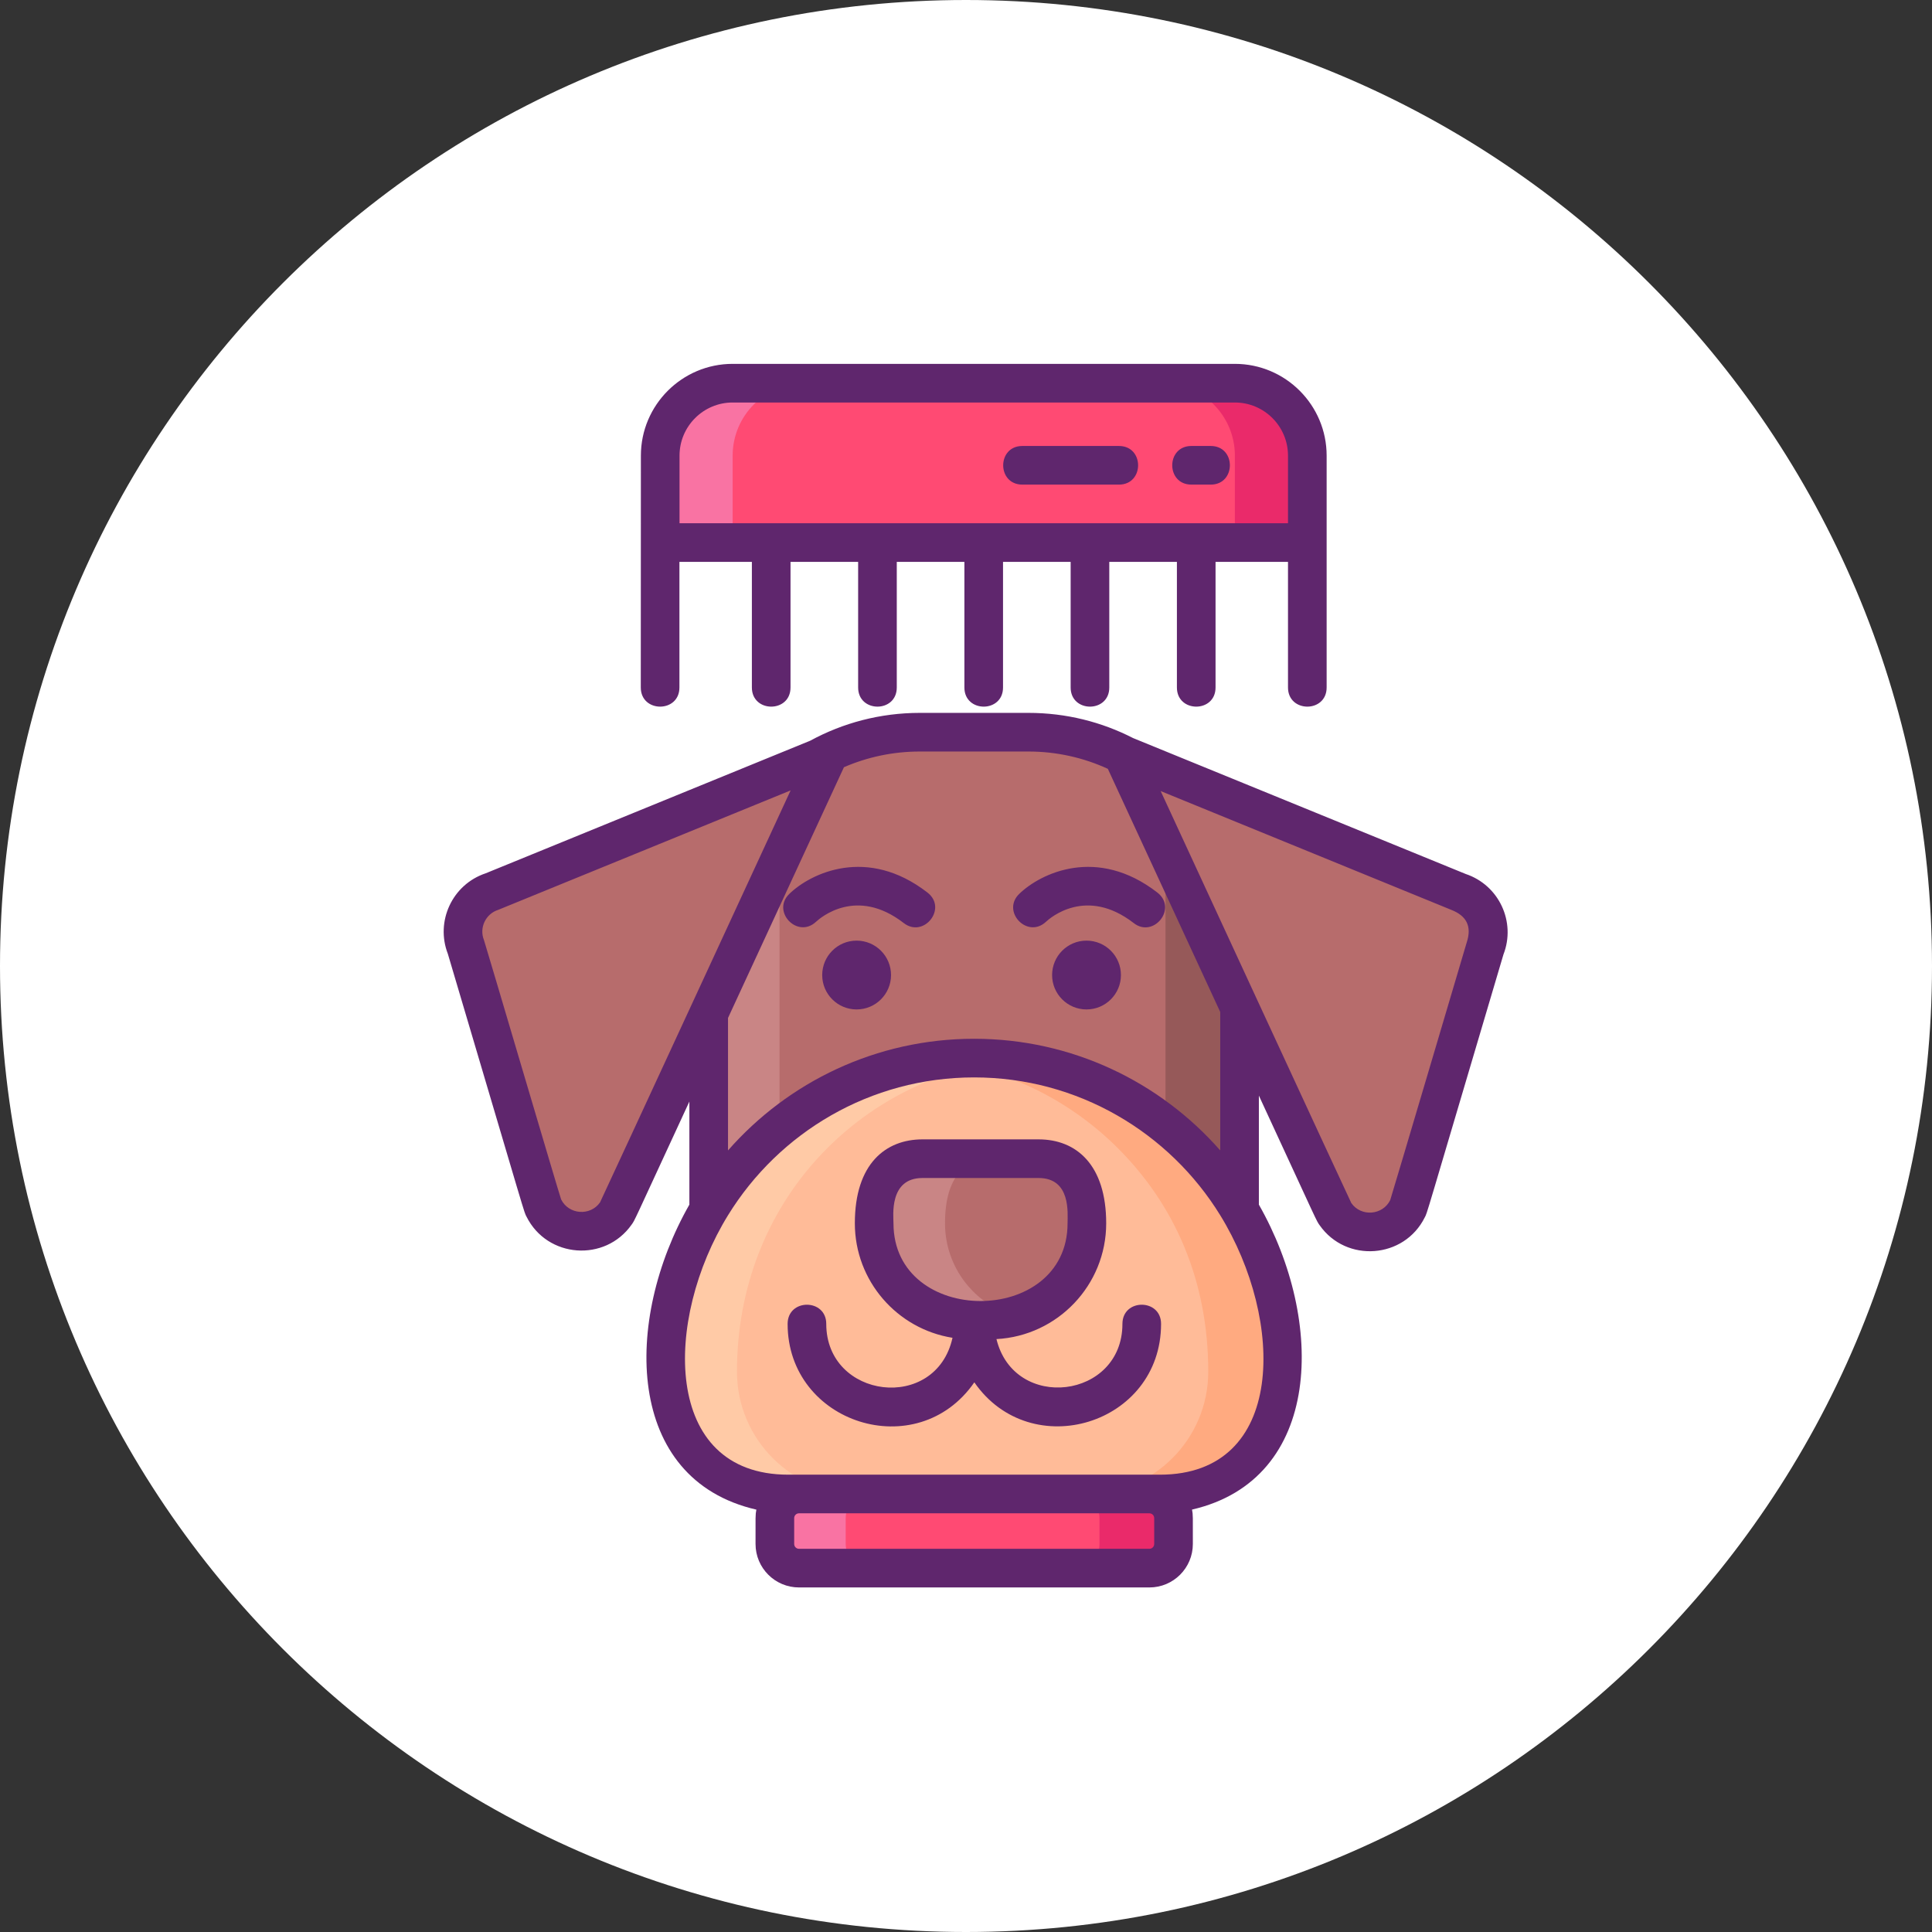 <?xml version="1.0" encoding="utf-8"?>
<svg width="200px" height="200px" viewBox="0 0 200 200" version="1.1" xmlns:xlink="http://www.w3.org/1999/xlink" xmlns="http://www.w3.org/2000/svg">
  <rect x="0" y="0" width="200" height="200" fill="#333333" stroke="none"/>
  <g id="dog-haircut">
    <path d="M0 100C0 44.772 44.772 0 100 0C155.228 0 200 44.772 200 100C200 155.228 155.228 200 100 200C44.772 200 0 155.228 0 100Z" id="Background" fill="#FFFFFF" fill-rule="evenodd" stroke="none" />
    <g id="XMLID_106_" transform="translate(47.763 39.667)">
      <g id="XMLID_35_" transform="translate(0 36.13)">
        <path d="M80.391 21.86L80.391 67.465L25.431 67.465C25.431 67.16 25.428 21.599 25.436 21.295C25.601 14.94 28.471 9.265 32.936 5.375C36.781 2.025 41.796 0 47.291 0L58.531 0C64.031 0 69.046 2.025 72.891 5.38C77.486 9.385 80.391 15.28 80.391 21.86L80.391 21.86Z" id="XMLID_296_" fill="#B76C6C" fill-rule="evenodd" stroke="none" />
        <path d="M80.391 21.86L80.391 67.465L72.891 67.465L72.891 5.38C77.486 9.385 80.391 15.28 80.391 21.86L80.391 21.86Z" id="XMLID_295_" fill="#965959" fill-rule="evenodd" stroke="none" />
        <path d="M105.819 22.354C97.542 50.285 97.975 48.929 97.776 49.33C96.315 52.265 92.205 52.574 90.322 49.893C90.07 49.534 91.501 52.565 68.278 2.32L103.102 16.554C105.525 17.326 106.777 19.998 105.819 22.354L105.819 22.354Z" id="XMLID_292_" fill="#B76C6C" fill-rule="evenodd" stroke="none" />
        <path d="M71.056 86.537L34.782 86.537C33.402 86.537 32.282 85.417 32.282 84.037L32.282 81.359C32.282 79.978 33.402 78.859 34.782 78.859L71.057 78.859C72.437 78.859 73.557 79.978 73.557 81.359L73.557 84.037C73.556 85.418 72.437 86.537 71.056 86.537L71.056 86.537Z" id="XMLID_291_" fill="#FF4A73" fill-rule="evenodd" stroke="none" />
        <path d="M42.284 86.535L34.784 86.535C33.399 86.535 32.284 85.415 32.284 84.035L32.284 81.36C32.284 79.98 33.399 78.86 34.784 78.86L42.284 78.86C40.899 78.86 39.784 79.98 39.784 81.36L39.784 84.035C39.784 85.415 40.899 86.535 42.284 86.535L42.284 86.535Z" id="XMLID_290_" fill="#F973A3" fill-rule="evenodd" stroke="none" />
        <path d="M73.554 81.36L73.554 84.035C73.554 85.415 72.439 86.535 71.054 86.535L63.554 86.535C64.939 86.535 66.054 85.415 66.054 84.035L66.054 81.36C66.054 79.98 64.939 78.86 63.554 78.86L71.054 78.86C72.439 78.86 73.554 79.98 73.554 81.36L73.554 81.36Z" id="XMLID_289_" fill="#EA2A6A" fill-rule="evenodd" stroke="none" />
        <path d="M32.936 5.375L32.936 67.465L25.436 67.465L25.436 21.295C25.601 14.94 28.471 9.265 32.936 5.375L32.936 5.375Z" id="XMLID_288_" fill="#C98585" fill-rule="evenodd" stroke="none" />
        <path d="M72.151 78.859L33.671 78.859C26.68 78.859 21.013 73.192 21.013 66.201C21.013 47.185 35.918 33.733 52.911 33.733L52.911 33.733C70.527 33.733 84.809 48.014 84.809 65.631C84.809 73.765 78.751 78.859 72.151 78.859L72.151 78.859Z" id="XMLID_287_" fill="#FFBB98" fill-rule="evenodd" stroke="none" />
        <path d="M84.815 65.629C84.815 73.763 78.757 78.859 72.155 78.859L64.655 78.859C71.645 78.859 77.315 73.189 77.315 66.199C77.315 56.79 73.862 48.966 67.97 43.074C63.03 38.134 56.475 34.809 49.165 33.954C50.395 33.809 51.645 33.734 52.915 33.734C61.725 33.734 69.7 37.304 75.47 43.074C81.245 48.849 84.815 56.819 84.815 65.629L84.815 65.629Z" id="XMLID_286_" fill="#FFAA80" fill-rule="evenodd" stroke="none" />
        <path d="M41.183 78.86L33.683 78.86C26.693 78.86 21.028 73.19 21.028 66.2C21.028 47.187 35.931 33.735 52.923 33.735C54.193 33.735 55.443 33.81 56.673 33.955C41.475 35.734 28.528 48.43 28.528 66.2C28.528 73.19 34.193 78.86 41.183 78.86L41.183 78.86Z" id="XMLID_285_" fill="#FFCAA6" fill-rule="evenodd" stroke="none" />
        <path d="M54.582 60.842C46.361 60.842 42.563 56.358 42.563 50.842C42.563 45.974 44.657 44.152 47.563 44.152L59.582 44.152C65.538 44.152 64.582 51.489 64.582 50.842C64.582 56.364 60.105 60.842 54.582 60.842L54.582 60.842Z" id="XMLID_284_" fill="#B76C6C" fill-rule="evenodd" stroke="none" />
        <path d="M57.324 60.455C56.454 60.705 55.534 60.84 54.584 60.84C46.36 60.84 42.564 56.359 42.564 50.84C42.564 45.977 44.652 44.15 47.564 44.15L55.064 44.15C52.191 44.15 50.064 45.937 50.064 50.84C50.064 55.415 53.134 59.27 57.324 60.455L57.324 60.455Z" id="XMLID_283_" fill="#C98585" fill-rule="evenodd" stroke="none" />
        <path d="M0.323 22.284C8.6 50.215 8.167 48.859 8.367 49.26C9.827 52.195 13.937 52.504 15.821 49.823C16.073 49.464 14.641 52.495 37.864 2.249L3.04 16.483C0.617 17.256 -0.635 19.928 0.323 22.284L0.323 22.284Z" id="XMLID_282_" fill="#B76C6C" fill-rule="evenodd" stroke="none" />
      </g>
      <path d="M87.571 16.501L20.581 16.501L20.581 7.5C20.581 3.358 23.939 0 28.081 0L80.071 0C84.213 0 87.571 3.358 87.571 7.5L87.571 16.501L87.571 16.501Z" id="XMLID_325_" fill="#FF4A73" fill-rule="evenodd" stroke="none" />
      <path d="M35.581 4.76837e-07C31.441 4.76837e-07 28.081 3.36 28.081 7.5L28.081 16.5L20.581 16.5L20.581 7.5C20.581 3.36 23.941 0 28.081 0L35.581 0L35.581 4.76837e-07Z" id="XMLID_324_" fill="#F973A3" fill-rule="evenodd" stroke="none" />
      <path d="M87.571 7.5L87.571 16.5L80.071 16.5L80.071 7.5C80.071 3.36 76.711 0 72.571 0L80.071 0C84.211 4.76837e-07 87.571 3.36 87.571 7.5L87.571 7.5Z" id="XMLID_323_" fill="#EA2A6A" fill-rule="evenodd" stroke="none" />
    </g>
    <path d="M84.478 95.418C84.894 95.032 88.648 91.752 93.553 95.552C95.615 97.162 98.128 94.031 96.004 92.392C89.784 87.573 83.928 90.377 81.709 92.537C79.831 94.356 82.558 97.219 84.478 95.418L84.478 95.418ZM88.674 97.373C86.709 97.373 85.114 98.968 85.114 100.938C85.114 102.902 86.709 104.497 88.674 104.497C90.644 104.497 92.239 102.902 92.239 100.938C92.239 98.968 90.644 97.373 88.674 97.373L88.674 97.373ZM108.283 95.418C108.693 95.032 112.448 91.752 117.358 95.552C119.397 97.166 121.941 94.041 119.803 92.392C113.583 87.573 107.733 90.377 105.508 92.537C103.636 94.351 106.355 97.226 108.283 95.418L108.283 95.418ZM112.473 97.373C110.508 97.373 108.913 98.968 108.913 100.938C108.913 102.902 110.508 104.497 112.473 104.497C114.443 104.497 116.038 102.902 116.038 100.938C116.038 98.968 114.443 97.373 112.473 97.373L112.473 97.373ZM151.723 90.472L117.313 76.412L117.293 76.403C114.044 74.737 110.364 73.797 106.464 73.797L95.219 73.797C91.118 73.797 87.258 74.838 83.883 76.672L83.859 76.683L50.279 90.403C46.795 91.567 45.065 95.4 46.358 98.733C54.758 127.082 54.21 125.352 54.504 125.947C56.65 130.251 62.641 130.683 65.388 126.767C65.748 126.252 65.365 127.007 71.364 114.032L71.364 124.702C64.525 136.702 64.657 153.137 78.299 156.277C78.189 156.847 78.213 156.93 78.213 159.832C78.213 162.317 80.228 164.332 82.713 164.332L118.983 164.332C121.468 164.332 123.483 162.317 123.483 159.832C123.483 156.929 123.508 156.842 123.398 156.272C136.956 153.139 137.184 136.751 130.318 124.702L130.318 113.417C136.615 127.043 136.245 126.317 136.613 126.842C139.369 130.758 145.363 130.311 147.493 126.018C147.779 125.447 147.223 127.203 155.638 98.802C156.943 95.442 155.187 91.63 151.723 90.472L151.723 90.472ZM87.364 79.422C89.773 78.377 92.428 77.797 95.219 77.797L106.464 77.797C109.393 77.797 112.178 78.438 114.683 79.588L126.318 104.762L126.318 119.092C120.098 112.007 110.983 107.533 100.839 107.533C90.698 107.533 81.579 112.007 75.364 119.092L75.364 105.378L87.364 79.422L87.364 79.422ZM62.114 124.473C61.102 125.911 58.874 125.745 58.089 124.167C57.974 123.939 50.2 97.558 50.103 97.328C49.584 96.05 50.27 94.602 51.574 94.188C51.636 94.171 81.782 81.847 81.844 81.823C81.79 81.939 62.188 124.368 62.114 124.473L62.114 124.473ZM119.483 159.832C119.483 160.107 119.263 160.332 118.983 160.332L82.713 160.332C82.433 160.332 82.213 160.107 82.213 159.832L82.213 157.157C82.213 156.882 82.433 156.657 82.713 156.657L118.983 156.657C119.263 156.657 119.483 156.882 119.483 157.157L119.483 159.832L119.483 159.832ZM120.078 152.658C118.231 152.658 83.484 152.658 81.599 152.658C68.507 152.658 68.73 136.561 75.364 125.803C80.629 117.247 90.079 111.533 100.838 111.533C111.598 111.533 121.053 117.247 126.318 125.803C133.013 136.676 133.155 152.658 120.078 152.658L120.078 152.658ZM151.828 97.582C151.786 97.725 143.979 124.105 143.913 124.238C143.128 125.816 140.902 125.985 139.888 124.542C139.804 124.423 120.214 82.025 120.153 81.892C128.034 85.112 120.664 82.1 150.273 94.203C151.765 94.799 152.406 95.851 151.828 97.582L151.828 97.582ZM116.193 137.048C116.193 144.824 104.993 146.174 103.153 138.622C109.473 138.288 114.513 133.042 114.513 126.637C114.513 120.589 111.432 117.947 107.513 117.947L95.493 117.947C91.707 117.947 88.493 120.443 88.493 126.637C88.493 132.613 92.879 137.577 98.603 138.488C96.888 146.244 85.534 144.831 85.534 137.048C85.534 134.405 81.534 134.401 81.534 137.048C81.534 147.365 94.951 151.65 100.863 143.098C106.72 151.57 120.193 147.471 120.193 137.048C120.193 134.405 116.193 134.401 116.193 137.048L116.193 137.048ZM92.493 126.637C92.493 125.887 92.012 121.947 95.493 121.947L107.514 121.947C110.876 121.947 110.514 125.598 110.514 126.637C110.513 137.373 92.493 137.357 92.493 126.637L92.493 126.637ZM70.334 71.168L70.334 58.167L77.834 58.167L77.834 71.168C77.834 73.81 81.834 73.814 81.834 71.168L81.834 58.167L88.834 58.167L88.834 71.168C88.834 73.81 92.834 73.814 92.834 71.168L92.834 58.167L99.834 58.167L99.834 71.168C99.834 73.81 103.833 73.814 103.833 71.168L103.833 58.167L110.833 58.167L110.833 71.168C110.833 73.81 114.833 73.814 114.833 71.168L114.833 58.167L121.833 58.167L121.833 71.168C121.833 73.81 125.833 73.814 125.833 71.168L125.833 58.167L133.333 58.167L133.333 71.168C133.333 73.81 137.333 73.814 137.333 71.168C137.333 68.828 137.333 49.852 137.333 47.167C137.333 41.928 133.073 37.667 127.833 37.667L75.844 37.667C70.603 37.667 66.344 41.928 66.344 47.167C66.344 50.547 66.334 54.007 66.334 71.168C66.334 73.81 70.334 73.814 70.334 71.168L70.334 71.168ZM70.344 47.167C70.344 44.133 72.814 41.667 75.844 41.667L127.833 41.667C130.868 41.667 133.333 44.133 133.333 47.167L133.333 54.167L70.344 54.167L70.344 47.167L70.344 47.167ZM125.333 46.167L123.333 46.167C120.691 46.167 120.687 50.167 123.333 50.167L125.333 50.167C127.976 50.167 127.98 46.167 125.333 46.167L125.333 46.167ZM115.833 46.167L105.833 46.167C103.191 46.167 103.187 50.167 105.833 50.167L115.833 50.167C118.476 50.167 118.48 46.167 115.833 46.167L115.833 46.167Z" id="XMLID_62_" fill="#5F266D" fill-rule="evenodd" stroke="none" />
  </g>
</svg>